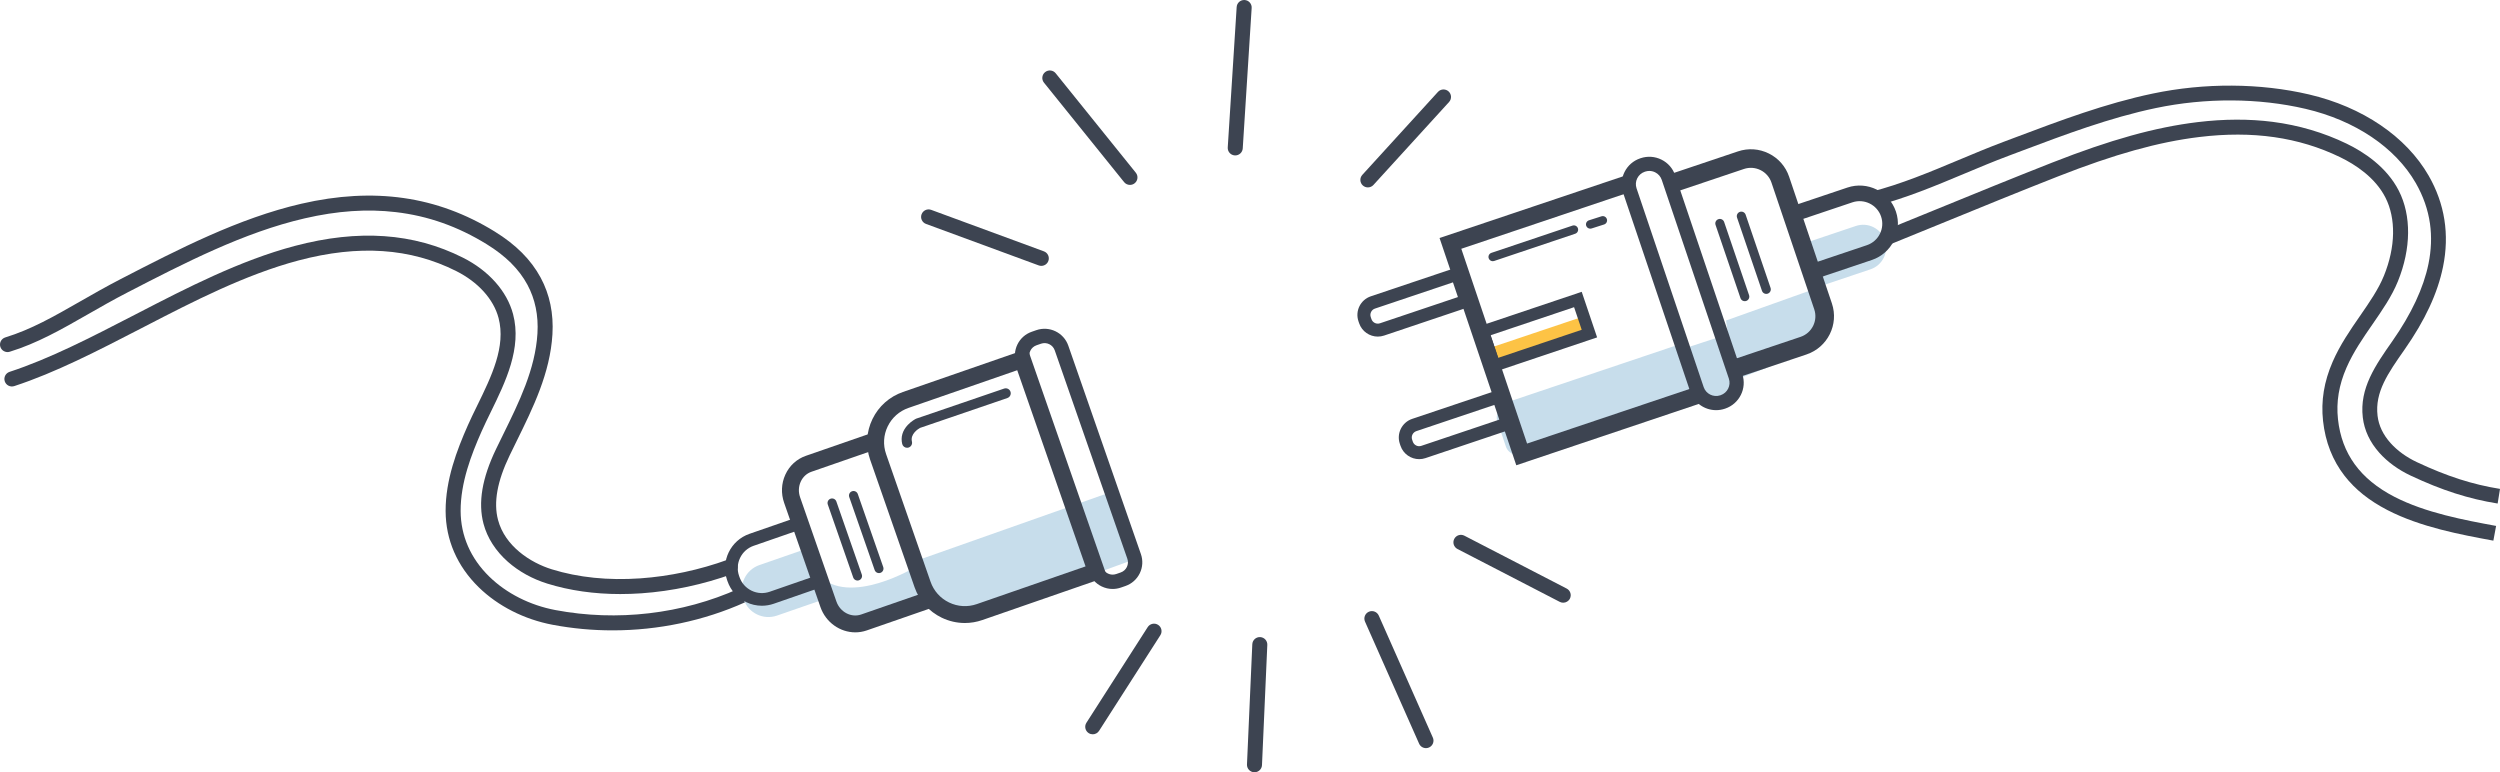 <svg width="696" height="215" viewBox="0 0 696 215" fill="none" xmlns="http://www.w3.org/2000/svg">
<g clip-path="url(#clip0_1574_24970)">
<path d="M172.673 165.384C165.418 165.384 158.613 164.411 152.376 162.477C148.237 161.194 144.438 159.092 141.39 156.4C137.998 153.403 135.654 149.747 134.613 145.825C133.053 139.942 134.196 133.129 138.111 124.995C138.767 123.631 139.449 122.246 140.109 120.904C144.494 111.992 149.028 102.777 149.626 92.836C149.927 87.831 148.991 83.273 146.845 79.289C144.508 74.95 140.799 71.257 135.506 67.995C127.452 63.032 119.169 60.108 110.186 59.053C102.231 58.12 93.939 58.686 84.838 60.787C67.864 64.703 51.406 73.201 35.488 81.419C31.546 83.454 27.921 85.529 24.414 87.535C17.181 91.673 10.35 95.581 2.707 97.927C1.602 98.265 0.432 97.647 0.092 96.545C-0.248 95.443 0.373 94.276 1.477 93.936C8.674 91.728 15.003 88.107 22.332 83.913C25.877 81.885 29.542 79.788 33.564 77.711C49.71 69.374 66.407 60.755 83.893 56.72C104.096 52.058 121.697 54.584 137.701 64.445C143.638 68.102 147.834 72.312 150.528 77.314C153.048 81.992 154.148 87.298 153.799 93.088C153.151 103.865 148.428 113.464 143.861 122.745C143.206 124.078 142.528 125.456 141.88 126.802C138.415 134.004 137.36 139.877 138.654 144.757C140.594 152.065 147.654 156.645 153.614 158.493C161.015 160.788 169.311 161.636 178.273 161.014C186.391 160.45 194.797 158.655 202.583 155.824C203.669 155.429 204.868 155.987 205.265 157.071C205.661 158.153 205.101 159.351 204.015 159.746C195.866 162.71 187.065 164.588 178.563 165.178C176.572 165.314 174.605 165.384 172.673 165.384Z" fill="#3D4451"/>
<path d="M170.549 175.494C164.958 175.494 159.364 174.981 153.866 173.941C145.959 172.447 138.65 168.739 133.285 163.5C127.276 157.63 124.085 150.288 124.06 142.268C124.034 133.611 127.182 125.333 130.265 118.376C131.064 116.574 131.95 114.761 132.888 112.843C136.825 104.793 140.895 96.467 138.795 88.522C137.412 83.291 133.113 78.53 126.998 75.458C114.225 69.041 99.882 68.073 83.15 72.499C68.339 76.416 53.569 84.045 40.54 90.775L39.371 91.379C27.056 97.737 15.424 103.742 3.967 107.492C2.869 107.851 1.687 107.254 1.327 106.159C0.967 105.064 1.566 103.884 2.663 103.525C13.8 99.881 25.288 93.95 37.448 87.672L38.615 87.07C51.836 80.241 66.822 72.501 82.077 68.466C99.842 63.768 115.151 64.837 128.878 71.733C136.062 75.342 141.15 81.076 142.839 87.462C145.336 96.908 140.719 106.348 136.646 114.678C135.726 116.562 134.856 118.34 134.089 120.069C131.183 126.624 128.215 134.386 128.24 142.26C128.261 149.137 131.017 155.452 136.208 160.522C140.99 165.193 147.535 168.503 154.641 169.845C171.791 173.086 189.92 170.968 205.687 163.882C206.739 163.409 207.978 163.877 208.453 164.928C208.927 165.979 208.459 167.214 207.405 167.689C195.923 172.844 183.245 175.494 170.549 175.494Z" fill="#3D4451"/>
<path d="M695.345 140.182C687.278 138.891 679.8 136.49 671.097 132.392C667.683 130.785 664.69 128.606 662.44 126.091C659.783 123.119 658.222 119.801 657.803 116.228C656.845 108.09 661.301 101.726 666.02 94.988C671.33 87.404 674.717 80.165 676.085 73.474C676.873 69.622 677.015 65.851 676.507 62.262C675.956 58.369 674.623 54.561 672.543 50.943C666.858 41.056 655.68 33.534 641.877 30.305C628.845 27.257 614.036 27.179 600.177 30.084C587.324 32.779 574.815 37.49 562.716 42.046C561.543 42.487 560.372 42.928 559.2 43.368C555.085 44.911 550.912 46.66 546.876 48.352C538.844 51.719 530.538 55.2 521.984 57.379L520.962 53.382C529.219 51.279 537.382 47.858 545.276 44.549C549.347 42.842 553.557 41.078 557.746 39.507C558.916 39.069 560.086 38.628 561.256 38.187C573.501 33.576 586.163 28.806 599.326 26.048C613.764 23.02 629.21 23.106 642.819 26.29C657.734 29.778 669.875 38.016 676.128 48.89C680.632 56.724 681.98 65.272 680.136 74.299C678.634 81.648 675.124 89.187 669.41 97.35C664.787 103.952 661.135 109.167 661.911 115.746C662.23 118.461 663.447 121.018 665.528 123.344C667.41 125.449 669.947 127.289 672.862 128.661C681.198 132.584 688.333 134.881 696 136.107L695.345 140.182Z" fill="#3D4451"/>
<path d="M694.152 150.518C685.126 148.85 673.891 146.776 664.652 141.998C659.585 139.378 655.69 136.266 652.744 132.485C649.391 128.183 647.37 123.024 646.732 117.15C646.131 111.603 647.01 106.221 649.419 100.699C651.483 95.969 654.296 91.9 657.016 87.969C659.664 84.14 662.164 80.524 663.695 76.749C666.935 68.764 667.08 60.829 664.096 54.983C661.226 49.361 655.657 45.775 651.491 43.758C639.971 38.179 627.152 36.342 612.305 38.142C600.892 39.527 588.744 42.915 572.916 49.128C562.165 53.348 551.286 57.796 540.765 62.098C535.775 64.138 530.616 66.247 525.536 68.306L523.962 64.44C529.036 62.383 534.193 60.276 539.178 58.237C549.713 53.93 560.606 49.476 571.385 45.245C587.556 38.897 600.022 35.429 611.801 34.001C619.159 33.109 626.202 33.084 632.735 33.927C640 34.864 646.925 36.91 653.318 40.005C658.061 42.303 664.427 46.436 667.824 53.091C671.359 60.017 671.269 69.211 667.575 78.317C665.871 82.517 663.244 86.317 660.462 90.341C657.854 94.11 655.16 98.008 653.257 102.369C651.146 107.209 650.372 111.898 650.893 116.705C651.935 126.314 657.065 133.376 666.578 138.294C675.266 142.787 686.161 144.799 694.915 146.417L694.152 150.518Z" fill="#3D4451"/>
<path d="M227.751 159.962L230.629 168.225C232.088 172.412 236.518 174.681 240.524 173.291L258.516 167.051L255.101 157.724C255.103 157.724 236.3 169.244 227.751 159.962Z" fill="#C7DDEB"/>
<path d="M255.533 155.957L257.094 160.658C259.781 168.758 268.228 173.042 275.961 170.228L314.581 156.167L308.33 137.324L255.533 155.957Z" fill="#C7DDEB"/>
<path d="M211.421 157.311L223.059 153.274L227.959 167.342L216.321 171.378C212.516 172.697 208.36 170.69 207.037 166.894L206.925 166.574C205.605 162.777 207.617 158.63 211.421 157.311Z" fill="#C7DDEB"/>
<path d="M268.614 173.445C266.407 173.445 264.21 172.947 262.165 171.959C258.601 170.237 255.921 167.233 254.621 163.501L242.24 127.959C240.94 124.226 241.174 120.212 242.899 116.655C244.626 113.099 247.636 110.425 251.376 109.128L286.095 97.088L308.21 160.578L273.49 172.617C271.899 173.17 270.254 173.445 268.614 173.445ZM283.196 103.068L252.924 113.565C250.371 114.45 248.317 116.274 247.138 118.702C245.96 121.129 245.801 123.868 246.688 126.416L259.068 161.958C259.955 164.506 261.783 166.555 264.216 167.731C266.648 168.905 269.393 169.065 271.947 168.18L302.217 157.683L283.196 103.068Z" fill="#3D4451"/>
<path d="M238.114 176.047C233.903 176.047 229.909 173.315 228.406 168.996L218.301 139.983C217.396 137.384 217.516 134.598 218.64 132.14C219.78 129.642 221.813 127.781 224.365 126.896L242.357 120.657L243.904 125.096L225.912 131.336C224.588 131.795 223.527 132.773 222.925 134.09C222.306 135.446 222.243 136.99 222.749 138.442L232.854 167.456C233.885 170.412 236.979 172.036 239.751 171.073L257.743 164.833L259.29 169.271L241.298 175.51C240.246 175.873 239.174 176.047 238.114 176.047Z" fill="#3D4451"/>
<path d="M309.753 163.969C308.711 163.969 307.675 163.734 306.71 163.268C305.028 162.455 303.764 161.038 303.15 159.278L282.935 101.241C282.322 99.48 282.432 97.586 283.246 95.908C284.06 94.231 285.481 92.969 287.247 92.358L288.509 91.919C292.152 90.656 296.147 92.586 297.413 96.222L317.628 154.259C318.242 156.021 318.132 157.914 317.317 159.592C316.503 161.27 315.082 162.532 313.318 163.143L312.055 163.581C311.303 163.84 310.526 163.969 309.753 163.969ZM289.822 95.686L288.56 96.124C287.803 96.387 287.195 96.927 286.846 97.646C286.498 98.365 286.45 99.177 286.713 99.932L306.927 157.968C307.191 158.723 307.732 159.331 308.453 159.678C309.174 160.026 309.987 160.074 310.744 159.812L312.007 159.374C312.763 159.111 313.372 158.571 313.721 157.852C314.07 157.132 314.117 156.321 313.855 155.566L293.637 97.529C293.095 95.971 291.382 95.145 289.822 95.686Z" fill="#3D4451"/>
<path d="M237.205 136.767C237.865 136.539 238.584 136.887 238.814 137.545L245.895 157.875C246.124 158.533 245.775 159.251 245.116 159.481C244.456 159.709 243.737 159.361 243.506 158.703L236.426 138.373C236.197 137.715 236.546 136.995 237.205 136.767Z" fill="#3D4451"/>
<path d="M231.234 138.838C231.893 138.609 232.613 138.957 232.843 139.615L239.924 159.945C240.153 160.603 239.804 161.321 239.144 161.551C238.485 161.779 237.765 161.431 237.535 160.773L230.454 140.443C230.226 139.785 230.576 139.066 231.234 138.838Z" fill="#3D4451"/>
<path d="M212.107 168.637C210.599 168.637 209.099 168.296 207.702 167.621C205.267 166.446 203.438 164.394 202.549 161.843L202.421 161.477C200.587 156.214 203.387 150.444 208.663 148.615L223.673 143.408L230.45 162.864L215.438 168.072C214.35 168.451 213.226 168.637 212.107 168.637ZM209.241 150.28L209.821 151.944C208.158 152.521 206.818 153.711 206.051 155.293C205.282 156.875 205.179 158.661 205.757 160.321L205.885 160.687C206.464 162.348 207.656 163.684 209.241 164.451C210.827 165.217 212.617 165.32 214.281 164.744L225.956 160.695L221.498 147.897L209.823 151.945L209.241 150.28Z" fill="#3D4451"/>
<path d="M520.752 74.974L504.663 80.384L500.589 68.317L516.678 62.907C520.017 61.785 523.637 63.575 524.763 66.909C525.888 70.24 524.092 73.852 520.752 74.974Z" fill="#C7DDEB"/>
<path d="M505.114 80.463L480.535 89.228L482.794 105.882L501.633 98.619C506.34 96.805 509.413 89.872 508.5 83.133C508.226 81.126 506.678 79.906 505.114 80.463Z" fill="#C7DDEB"/>
<path d="M468.616 97.102L472.477 108.535C473.443 111.397 476.614 112.913 479.559 111.924L479.65 111.893C482.595 110.903 484.2 107.781 483.234 104.919L479.403 93.575" fill="#C7DDEB"/>
<path d="M477.158 108.949L425.753 126.543C422.894 127.504 419.983 126.522 419.249 124.349L416.865 117.288C416.131 115.116 417.853 112.575 420.712 111.614L468.757 95.462" fill="#C7DDEB"/>
<path d="M440.896 88.08L414.461 96.967L416.078 101.754L442.513 92.868L440.896 88.08Z" fill="#FDC345"/>
<path d="M484.822 104.767L483.168 99.868L501.285 93.778C504.449 92.714 506.155 89.28 505.09 86.123L493.176 50.842C492.66 49.313 491.577 48.075 490.128 47.358C488.679 46.64 487.036 46.53 485.504 47.045L467.388 53.135L465.734 48.236L483.85 42.146C486.695 41.19 489.742 41.396 492.43 42.726C495.119 44.056 497.128 46.352 498.086 49.19L510 84.472C511.979 90.331 508.81 96.701 502.94 98.676L484.822 104.767Z" fill="#3D4451"/>
<path d="M503.118 78.433L496.31 58.27L514.317 52.216C519.888 50.342 525.948 53.342 527.824 58.9C529.701 64.459 526.696 70.505 521.126 72.378L503.118 78.433ZM501.826 61L505.854 72.928L519.734 68.261L520.43 70.32L519.734 68.261C523.031 67.154 524.808 63.577 523.697 60.288C522.587 56.998 519.002 55.224 515.706 56.333L501.826 61Z" fill="#3D4451"/>
<path d="M422.134 129.53L400.771 66.263L452.971 48.714L454.496 53.233L406.826 69.258L425.138 123.489L472.808 107.464L474.335 111.983L422.134 129.53Z" fill="#3D4451"/>
<path d="M414.995 103.896L410.71 91.206L440.351 81.241L444.636 93.931L414.995 103.896ZM414.998 93.328L417.122 99.618L440.347 91.81L438.223 85.519L414.998 93.328Z" fill="#3D4451"/>
<path d="M383.579 93.708C381.29 93.708 379.151 92.267 378.38 89.985L378.189 89.42C377.224 86.562 378.769 83.456 381.633 82.493L406.771 74.042L410.462 84.971L385.325 93.422C384.746 93.615 384.157 93.708 383.579 93.708ZM404.502 78.608L382.788 85.909C382.315 86.067 381.933 86.401 381.712 86.846C381.49 87.293 381.455 87.798 381.615 88.27L381.806 88.835C381.965 89.306 382.3 89.687 382.746 89.909C383.194 90.13 383.7 90.165 384.173 90.005L405.887 82.704L404.502 78.608Z" fill="#3D4451"/>
<path d="M395.101 127.828C392.812 127.828 390.673 126.387 389.902 124.105L389.711 123.54C388.746 120.684 390.291 117.576 393.154 116.613L418.291 108.162L421.981 119.091L396.844 127.542C396.268 127.737 395.679 127.828 395.101 127.828ZM416.022 112.728L394.309 120.029C393.332 120.357 392.805 121.416 393.134 122.39L393.325 122.955C393.484 123.426 393.819 123.807 394.265 124.029C394.713 124.25 395.219 124.285 395.692 124.125L417.405 116.824L416.022 112.728Z" fill="#3D4451"/>
<path d="M415.586 72.719C415.087 72.719 414.623 72.405 414.454 71.908C414.243 71.283 414.579 70.607 415.204 70.397L437.777 62.809C438.402 62.599 439.081 62.934 439.291 63.557C439.502 64.182 439.166 64.858 438.541 65.068L415.968 72.657C415.841 72.698 415.713 72.719 415.586 72.719Z" fill="#3D4451"/>
<path d="M477.769 114.189C474.594 114.189 471.627 112.188 470.558 109.025L451.873 53.688C451.225 51.767 451.364 49.71 452.266 47.894C453.169 46.078 454.726 44.723 456.65 44.076L456.741 44.046C458.665 43.399 460.728 43.538 462.546 44.438C464.366 45.338 465.724 46.892 466.372 48.812L485.058 104.149C486.396 108.113 484.253 112.425 480.28 113.761L480.19 113.791C479.388 114.061 478.572 114.189 477.769 114.189ZM459.172 47.589C458.78 47.589 458.385 47.653 458.002 47.781L457.911 47.812C456.986 48.122 456.239 48.775 455.805 49.646C455.372 50.518 455.305 51.506 455.616 52.428L474.301 107.765C474.944 109.669 477.02 110.696 478.928 110.056L479.018 110.025C480.926 109.384 481.956 107.312 481.314 105.409L462.628 50.072C462.317 49.149 461.663 48.403 460.79 47.971C460.279 47.717 459.727 47.589 459.172 47.589Z" fill="#3D4451"/>
<path d="M442.729 63.663C442.222 63.663 441.753 63.34 441.591 62.834C441.39 62.206 441.736 61.535 442.365 61.335L445.851 60.222C446.48 60.022 447.152 60.367 447.353 60.994C447.553 61.622 447.208 62.292 446.579 62.493L443.093 63.606C442.973 63.645 442.85 63.663 442.729 63.663Z" fill="#3D4451"/>
<path d="M484.382 58.985C485.043 58.761 485.762 59.115 485.986 59.774L492.926 80.153C493.151 80.812 492.796 81.529 492.135 81.753C491.475 81.977 490.756 81.624 490.532 80.964L483.592 60.585C483.367 59.926 483.722 59.209 484.382 58.985Z" fill="#3D4451"/>
<path d="M478.398 61.015C479.059 60.791 479.777 61.144 480.001 61.803L486.941 82.182C487.166 82.842 486.812 83.558 486.151 83.782C485.49 84.006 484.772 83.653 484.547 82.993L477.607 62.615C477.382 61.955 477.737 61.239 478.398 61.015Z" fill="#3D4451"/>
<path d="M343.893 43.272C343.849 43.272 343.804 43.27 343.76 43.267C342.606 43.195 341.731 42.203 341.805 41.052L344.288 1.955C344.361 0.804 345.359 -0.068 346.508 0.004C347.661 0.077 348.537 1.069 348.463 2.219L345.98 41.317C345.908 42.423 344.988 43.272 343.893 43.272Z" fill="#3D4451"/>
<path d="M396.993 208.281C396.19 208.281 395.424 207.818 395.079 207.037L380.02 173.061C379.553 172.006 380.031 170.775 381.087 170.308C382.144 169.842 383.378 170.319 383.846 171.372L398.905 205.348C399.372 206.403 398.894 207.634 397.838 208.102C397.563 208.224 397.276 208.281 396.993 208.281Z" fill="#3D4451"/>
<path d="M314.583 51.479C313.971 51.479 313.364 51.212 312.951 50.7L290.64 23.012C289.917 22.113 290.059 20.8 290.96 20.078C291.861 19.356 293.177 19.498 293.901 20.397L316.211 48.084C316.935 48.983 316.793 50.296 315.892 51.018C315.506 51.328 315.043 51.479 314.583 51.479Z" fill="#3D4451"/>
<path d="M435.197 167.794C434.874 167.794 434.544 167.719 434.236 167.56L405.759 152.841C404.733 152.311 404.333 151.052 404.864 150.028C405.396 149.004 406.658 148.605 407.684 149.135L436.161 163.854C437.187 164.384 437.587 165.643 437.056 166.667C436.683 167.383 435.954 167.794 435.197 167.794Z" fill="#3D4451"/>
<path d="M349.248 215C349.217 215 349.185 215 349.155 214.999C348 214.947 347.106 213.973 347.158 212.821L348.64 179.359C348.692 178.207 349.668 177.316 350.822 177.366C351.977 177.418 352.871 178.392 352.819 179.544L351.337 213.007C351.287 214.125 350.361 215 349.248 215Z" fill="#3D4451"/>
<path d="M304.218 204.429C303.832 204.429 303.443 204.323 303.093 204.101C302.119 203.48 301.835 202.189 302.457 201.218L319.52 174.592C320.142 173.621 321.436 173.337 322.41 173.958C323.383 174.578 323.667 175.869 323.045 176.84L305.982 203.466C305.583 204.09 304.908 204.429 304.218 204.429Z" fill="#3D4451"/>
<path d="M380.816 52.175C380.314 52.175 379.811 51.995 379.409 51.632C378.555 50.857 378.492 49.537 379.27 48.684L400.326 25.588C401.102 24.735 402.426 24.673 403.281 25.449C404.135 26.224 404.198 27.544 403.42 28.397L382.364 51.493C381.952 51.945 381.385 52.175 380.816 52.175Z" fill="#3D4451"/>
<path d="M252.528 124.662C251.898 124.662 251.326 124.234 251.173 123.595C250.715 121.694 251.255 119.862 252.734 118.298C253.747 117.228 254.85 116.661 254.973 116.599L255.056 116.558L255.144 116.527L279.547 108.179C280.274 107.93 281.068 108.317 281.317 109.044C281.567 109.771 281.179 110.562 280.45 110.811L256.151 119.125C255.706 119.369 253.362 120.775 253.883 122.945C254.063 123.692 253.602 124.444 252.853 124.623C252.746 124.65 252.637 124.662 252.528 124.662Z" fill="#3D4451"/>
<path d="M289.9 74.018C289.66 74.018 289.414 73.977 289.176 73.889L257.802 62.341C256.718 61.941 256.163 60.742 256.564 59.661C256.964 58.58 258.166 58.026 259.249 58.426L290.623 69.974C291.707 70.373 292.262 71.572 291.862 72.653C291.551 73.496 290.75 74.018 289.9 74.018Z" fill="#3D4451"/>
</g>
<defs>
<clipPath id="clip0_1574_24970">
<rect width="696" height="215" fill="white"/>
</clipPath>
</defs>
</svg>
